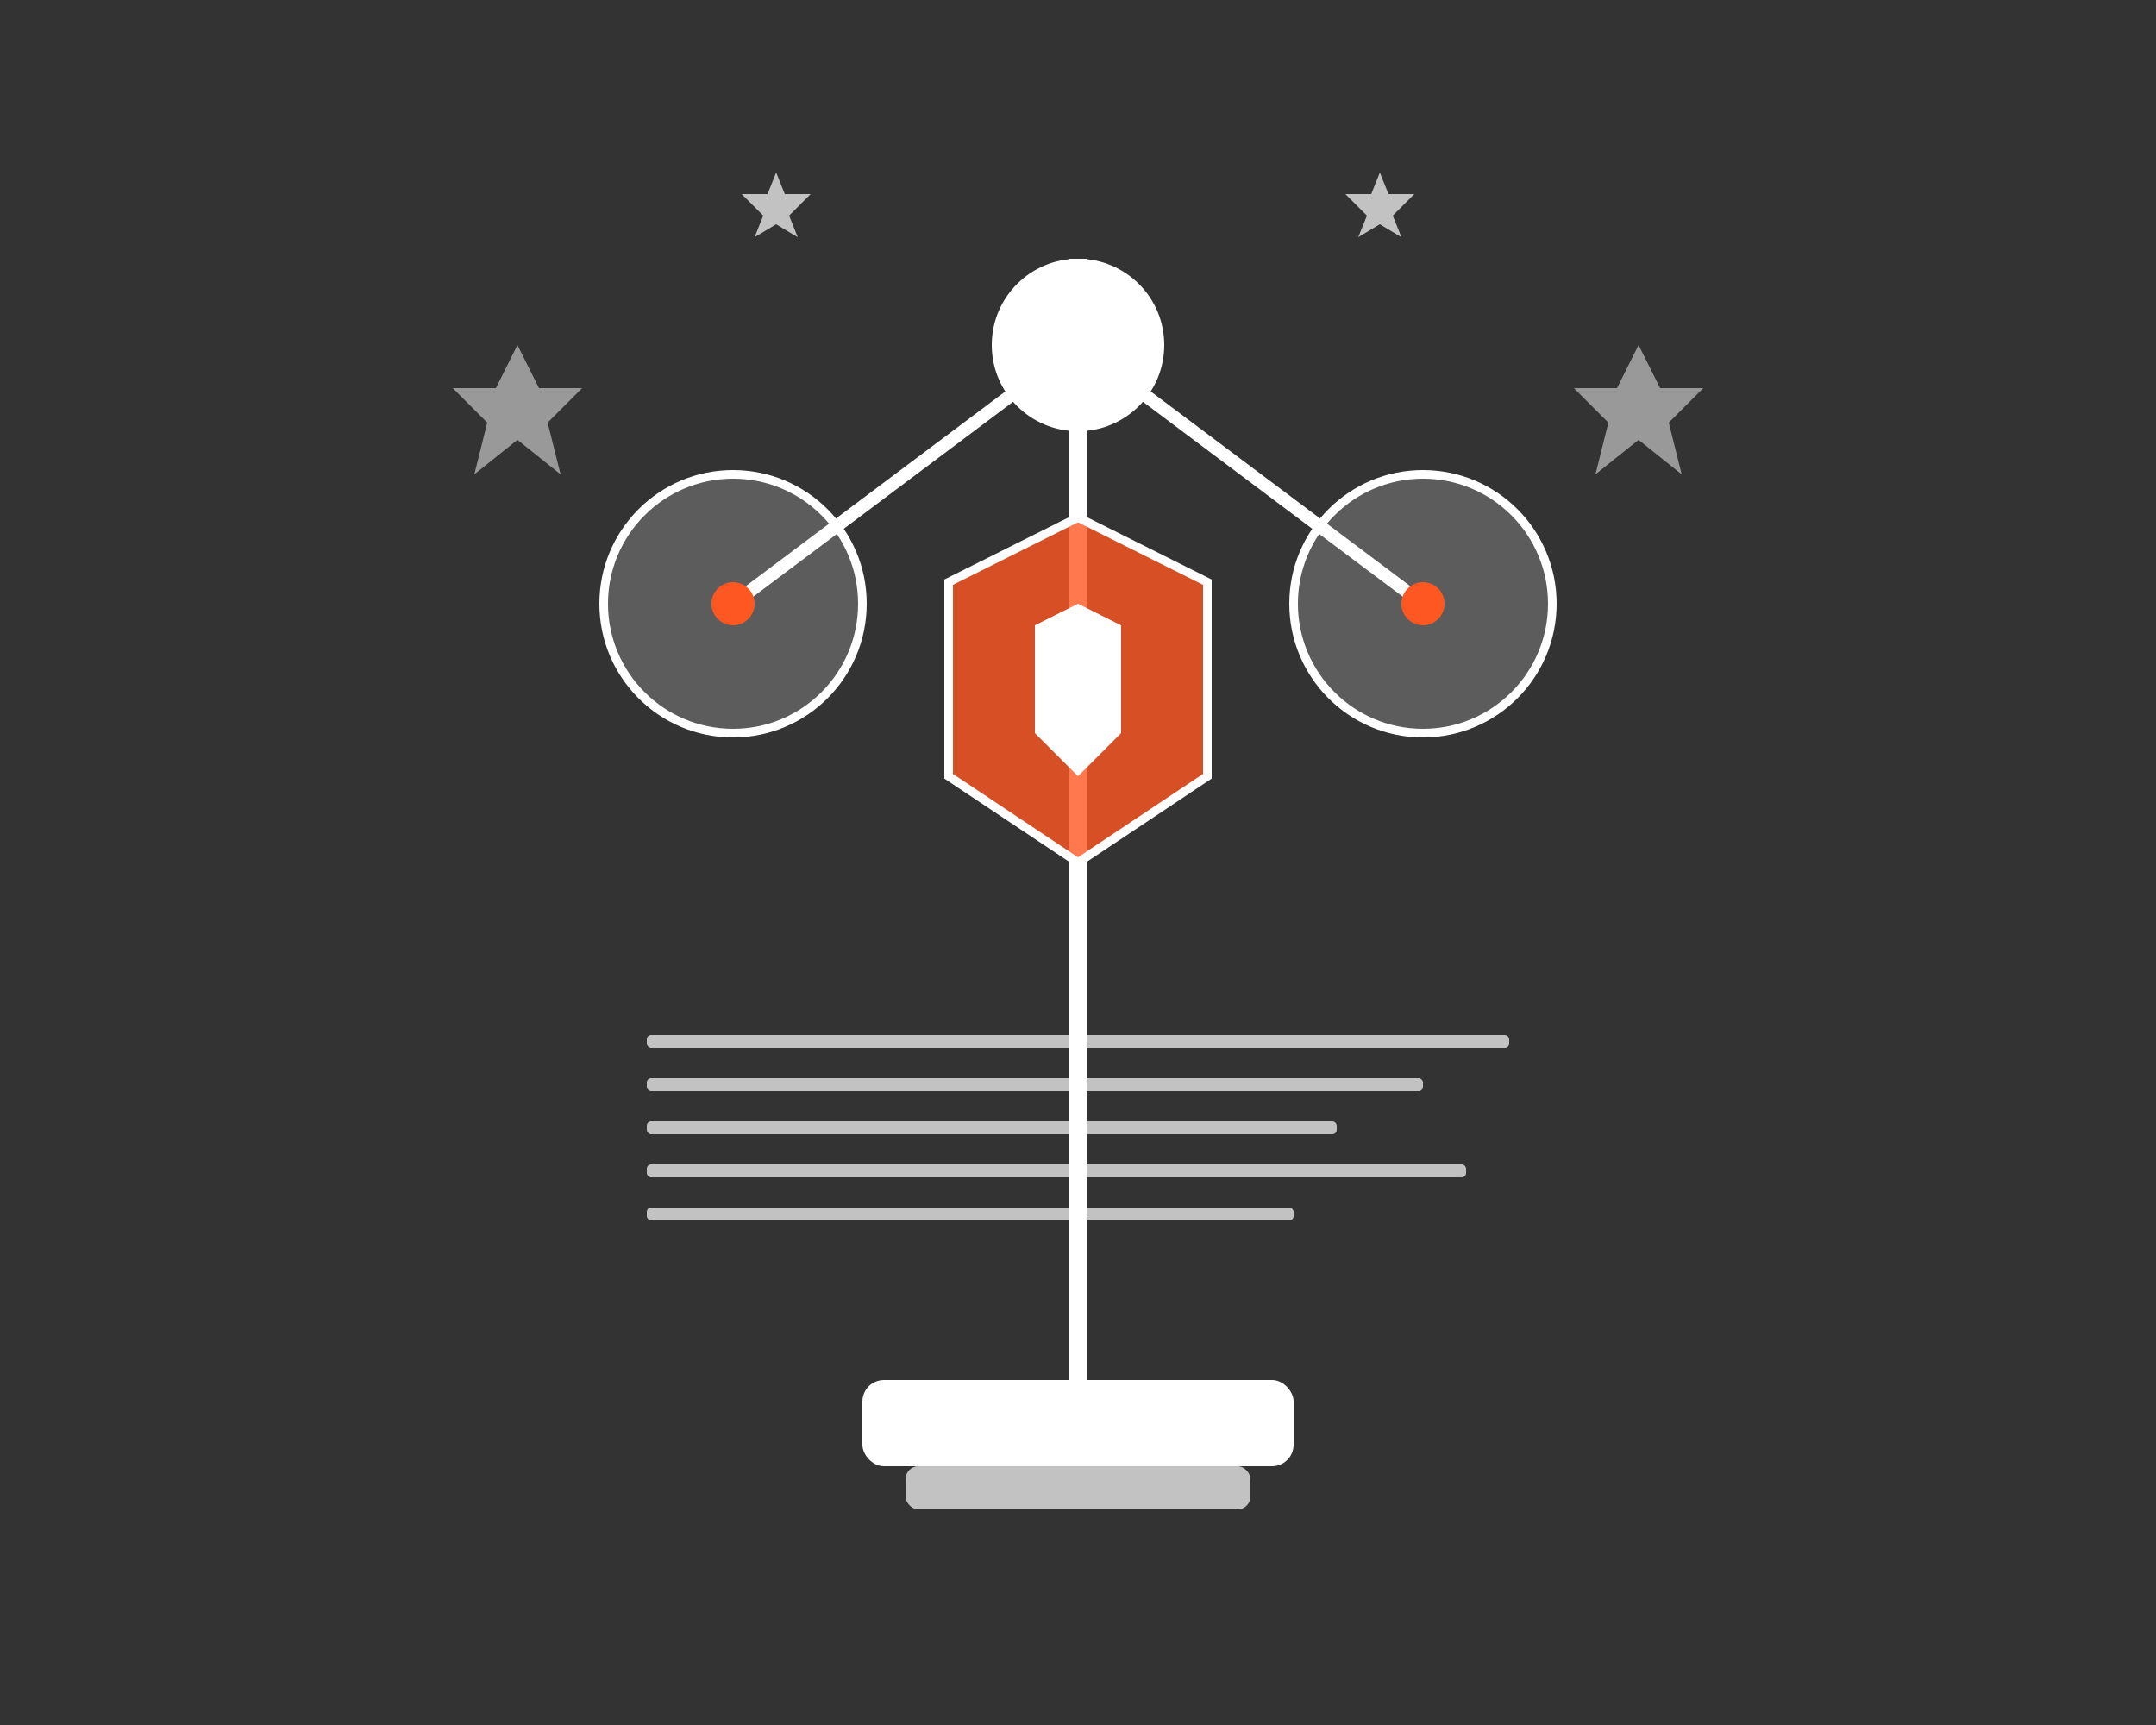 <svg width="500" height="400" viewBox="0 0 500 400" fill="none" xmlns="http://www.w3.org/2000/svg">
  <rect x="0" y="0" width="500" height="400" fill="#333333" stroke="none"/>
  <!-- Justice scale -->
  <path d="M250 60 L250 320" stroke="#FFFFFF" stroke-width="4"/>
  <circle cx="250" cy="80" r="20" fill="#FFFFFF"/>
  
  <!-- Left scale -->
  <path d="M170 140 L250 80" stroke="#FFFFFF" stroke-width="3"/>
  <circle cx="170" cy="140" r="30" fill="#FFFFFF" fill-opacity="0.2" stroke="#FFFFFF" stroke-width="2"/>
  
  <!-- Right scale -->
  <path d="M330 140 L250 80" stroke="#FFFFFF" stroke-width="3"/>
  <circle cx="330" cy="140" r="30" fill="#FFFFFF" fill-opacity="0.2" stroke="#FFFFFF" stroke-width="2"/>
  
  <!-- Base -->
  <rect x="200" y="320" width="100" height="20" rx="5" fill="#FFFFFF"/>
  <rect x="210" y="340" width="80" height="10" rx="3" fill="#FFFFFF" fill-opacity="0.7"/>
  
  <!-- Shield emblem -->
  <path d="M250 120 L280 135 L280 180 L250 200 L220 180 L220 135 Z" fill="#FF5722" fill-opacity="0.8" stroke="#FFFFFF" stroke-width="2"/>
  <path d="M250 140 L260 145 L260 170 L250 180 L240 170 L240 145 Z" fill="#FFFFFF"/>
  
  <!-- Decorative elements -->
  <circle cx="170" cy="140" r="5" fill="#FF5722"/>
  <circle cx="330" cy="140" r="5" fill="#FF5722"/>
  
  <!-- Stars -->
  <path d="M120 80 L125 90 L135 90 L127 98 L130 110 L120 102 L110 110 L113 98 L105 90 L115 90 Z" fill="#FFFFFF" fill-opacity="0.5"/>
  <path d="M380 80 L385 90 L395 90 L387 98 L390 110 L380 102 L370 110 L373 98 L365 90 L375 90 Z" fill="#FFFFFF" fill-opacity="0.5"/>
  <path d="M180 40 L182 45 L188 45 L183 50 L185 55 L180 52 L175 55 L177 50 L172 45 L178 45 Z" fill="#FFFFFF" fill-opacity="0.7"/>
  <path d="M320 40 L322 45 L328 45 L323 50 L325 55 L320 52 L315 55 L317 50 L312 45 L318 45 Z" fill="#FFFFFF" fill-opacity="0.7"/>
  
  <!-- Text lines representing the law/document -->
  <rect x="150" y="240" width="200" height="3" rx="1" fill="#FFFFFF" fill-opacity="0.7"/>
  <rect x="150" y="250" width="180" height="3" rx="1" fill="#FFFFFF" fill-opacity="0.7"/>
  <rect x="150" y="260" width="160" height="3" rx="1" fill="#FFFFFF" fill-opacity="0.7"/>
  <rect x="150" y="270" width="190" height="3" rx="1" fill="#FFFFFF" fill-opacity="0.7"/>
  <rect x="150" y="280" width="150" height="3" rx="1" fill="#FFFFFF" fill-opacity="0.7"/>
</svg>
